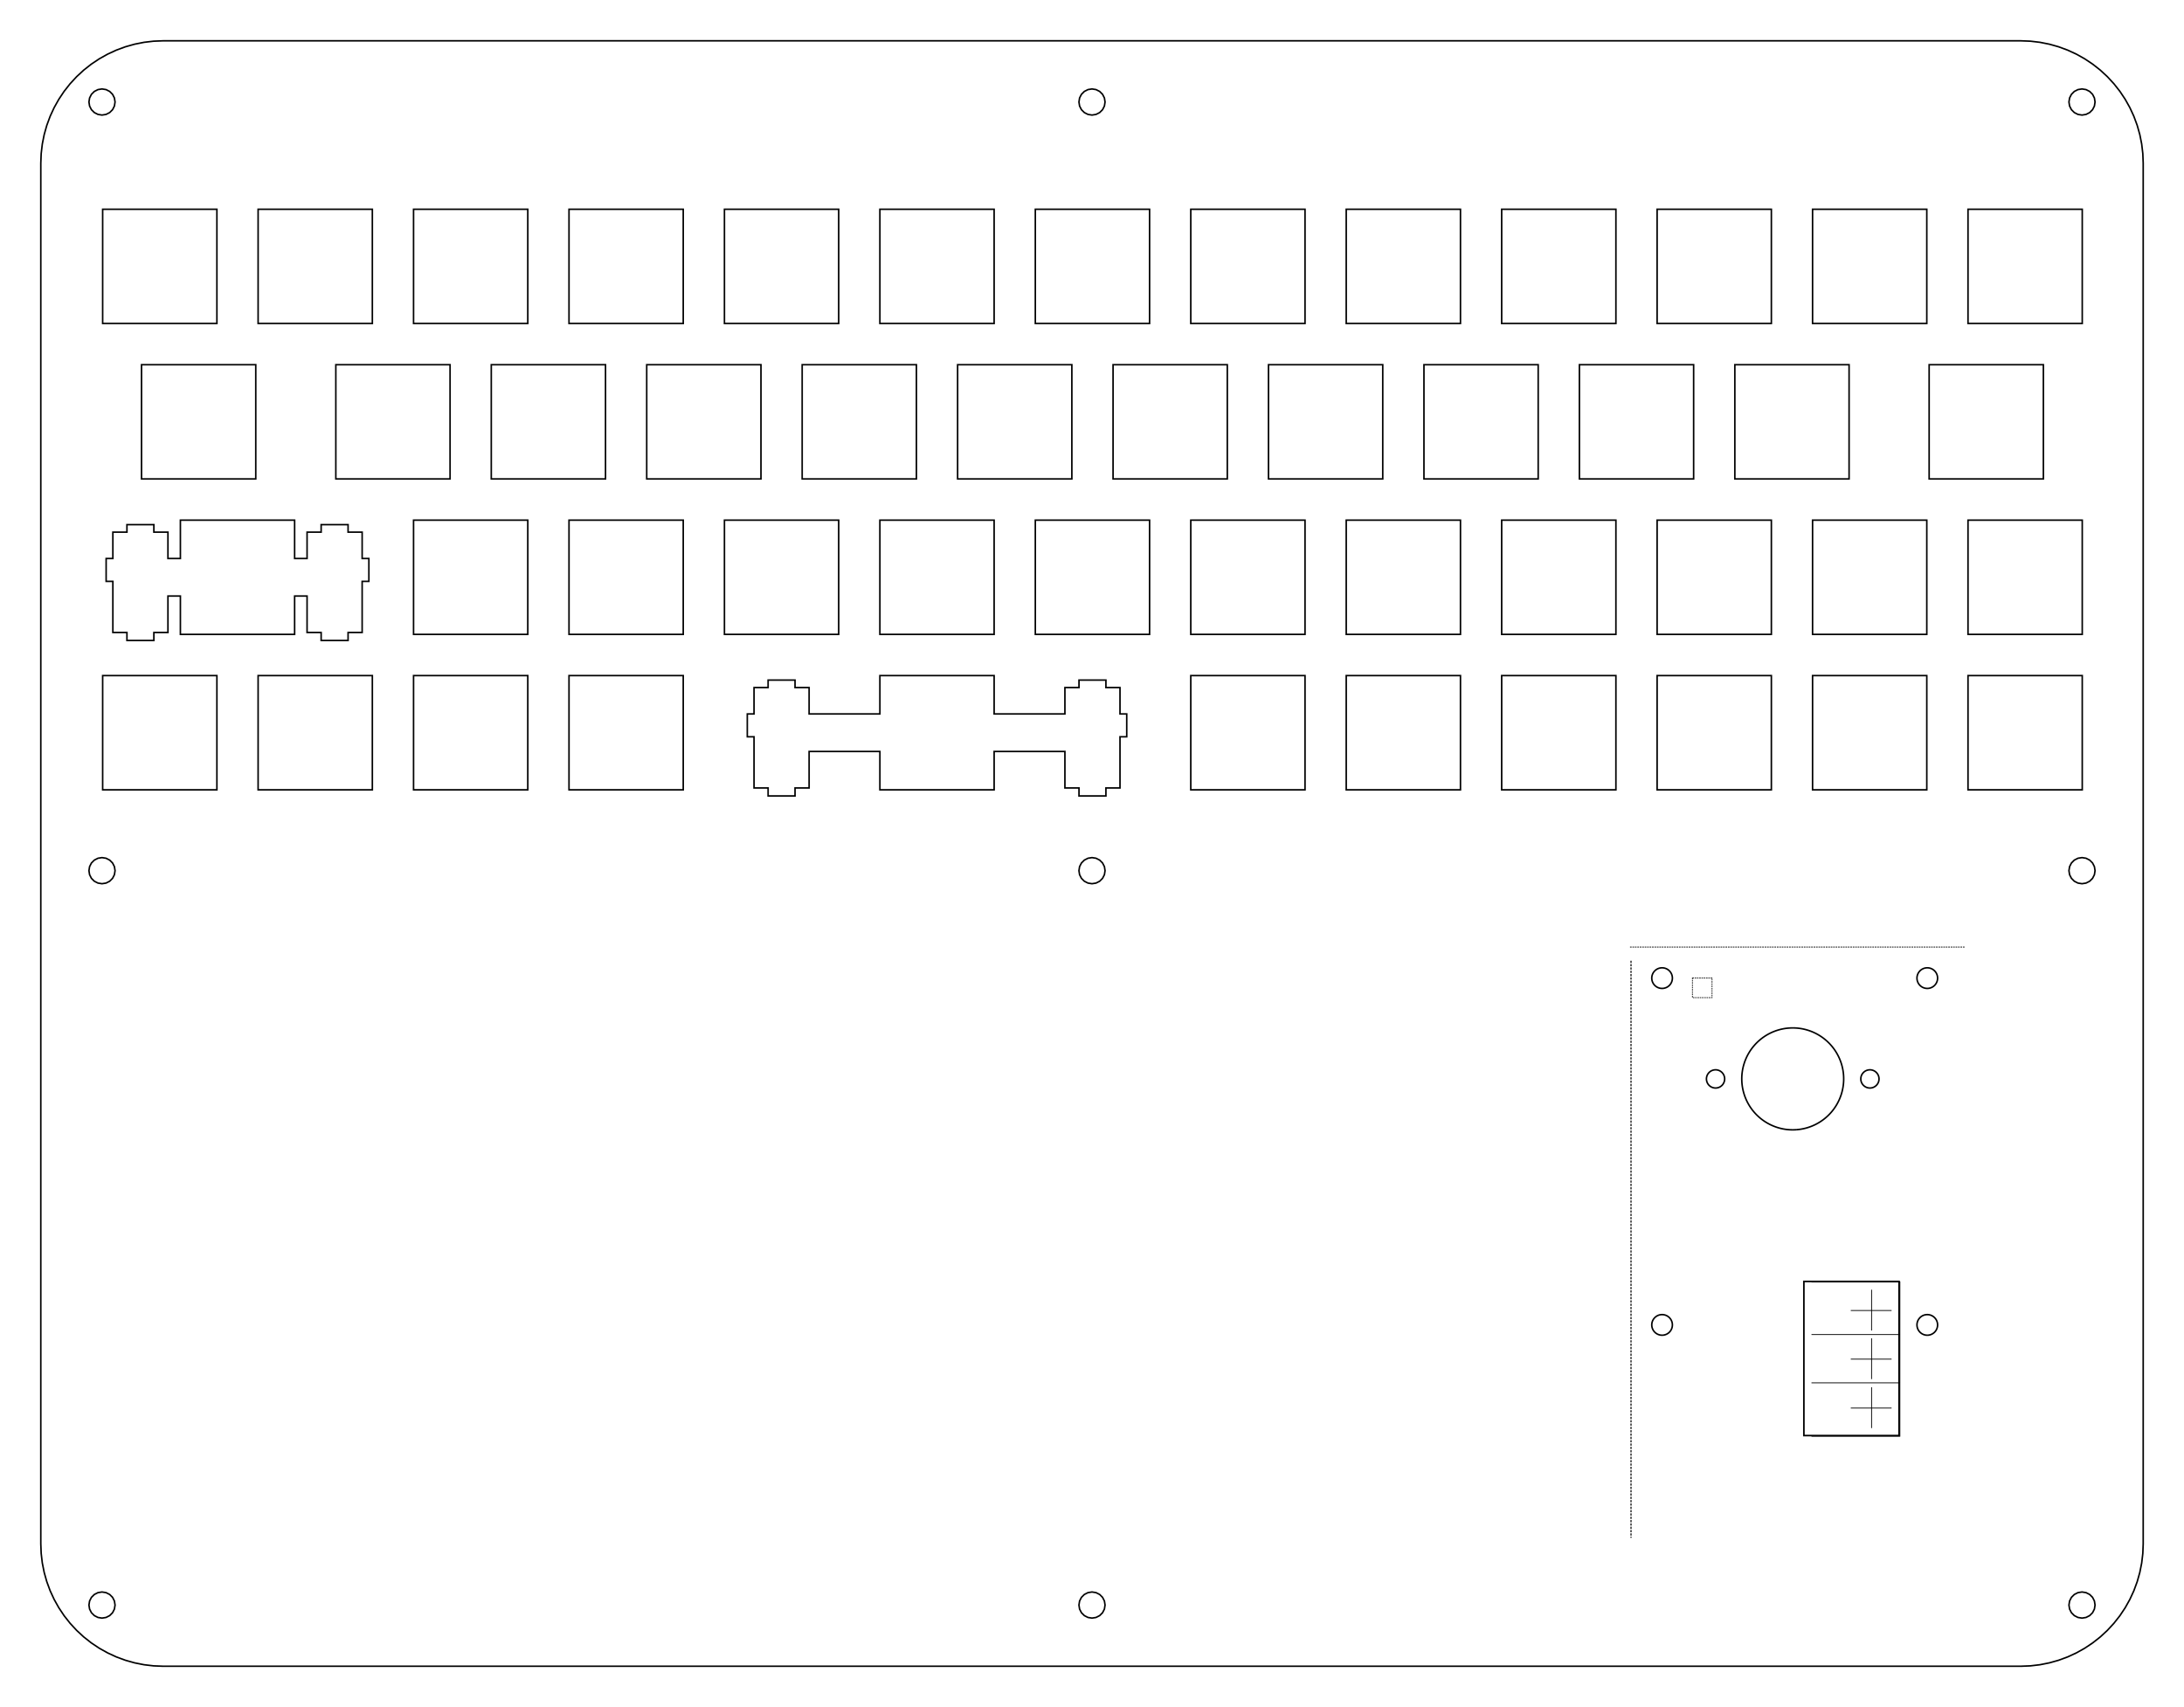 <?xml version="1.0" encoding="UTF-8" standalone="no"?>
<!-- Generated by SVGo -->

<svg
   width="267.652mm"
   height="209.202mm"
   viewBox="0.000 0.000 267.652 209.202"
   version="1.1"
   id="svg1278"
   sodipodi:docname="stormkb47.svg"
   inkscape:version="1.1.2 (0a00cf5339, 2022-02-04)"
   xmlns:inkscape="http://www.inkscape.org/namespaces/inkscape"
   xmlns:sodipodi="http://sodipodi.sourceforge.net/DTD/sodipodi-0.dtd"
   xmlns="http://www.w3.org/2000/svg"
   xmlns:svg="http://www.w3.org/2000/svg">
  <defs
     id="defs1282" />
  <sodipodi:namedview
     id="namedview1280"
     pagecolor="#ffffff"
     bordercolor="#666666"
     borderopacity="1.0"
     inkscape:pageshadow="2"
     inkscape:pageopacity="0.0"
     inkscape:pagecheckerboard="0"
     inkscape:document-units="mm"
     showgrid="true"
     showguides="true"
     inkscape:zoom="5.6568542"
     inkscape:cx="822.98391"
     inkscape:cy="625.96628"
     inkscape:window-width="1600"
     inkscape:window-height="759"
     inkscape:window-x="0"
     inkscape:window-y="32"
     inkscape:window-maximized="1"
     inkscape:current-layer="layer1"
     inkscape:snap-global="false">
    <inkscape:grid
       type="xygrid"
       id="grid2000" />
  </sodipodi:namedview>
  <g
     inkscape:groupmode="layer"
     id="layer1"
     inkscape:label="main"
     style="display:inline">
    <g
       id="g2532"
       inkscape:label="trackpoint assembly"
       transform="translate(2.333,8.513)">
      <rect
         style="fill:none;stroke:#000000;stroke-width:0.197"
         id="rect1256"
         width="11.663"
         height="18.891"
         x="218.735"
         y="148.529"
         inkscape:label="buttons hole" />
      <g
         id="g8802"
         inkscape:label="m2.5 baseboard holes">
        <path
           style="fill:none;stroke:#000000;stroke-width:0.189;stroke-miterlimit:4;stroke-dasharray:none"
           id="path1193-6"
           sodipodi:type="arc"
           sodipodi:cx="233.85756"
           sodipodi:cy="111.35757"
           sodipodi:rx="1.2630253"
           sodipodi:ry="1.2630253"
           sodipodi:start="1.5027979"
           sodipodi:end="1.5016725"
           sodipodi:arc-type="arc"
           sodipodi:open="true"
           d="m 233.943,112.618 a 1.263,1.263 0 0 1 -1.346,-1.174 1.263,1.263 0 0 1 1.174,-1.346 1.263,1.263 0 0 1 1.347,1.173 1.263,1.263 0 0 1 -1.173,1.347"
           inkscape:label="m2.5 trackpoint mounting hole top right" />
        <path
           style="fill:none;stroke:#000000;stroke-width:0.189;stroke-miterlimit:4;stroke-dasharray:none"
           id="path1193-7-5"
           sodipodi:type="arc"
           sodipodi:cx="233.85756"
           sodipodi:cy="153.85756"
           sodipodi:rx="1.2630253"
           sodipodi:ry="1.2630253"
           sodipodi:start="1.5027979"
           sodipodi:end="1.5016725"
           sodipodi:arc-type="arc"
           sodipodi:open="true"
           d="m 233.943,155.118 a 1.263,1.263 0 0 1 -1.346,-1.174 1.263,1.263 0 0 1 1.174,-1.346 1.263,1.263 0 0 1 1.347,1.173 1.263,1.263 0 0 1 -1.173,1.347"
           inkscape:label="m2.5 trackpoint mounting hole bottom right" />
        <path
           style="fill:none;stroke:#000000;stroke-width:0.189;stroke-miterlimit:4;stroke-dasharray:none"
           id="path1193-7"
           sodipodi:type="arc"
           sodipodi:cx="201.35756"
           sodipodi:cy="153.85756"
           sodipodi:rx="1.2630253"
           sodipodi:ry="1.2630253"
           sodipodi:start="1.5027979"
           sodipodi:end="1.5016725"
           sodipodi:arc-type="arc"
           sodipodi:open="true"
           d="m 201.443,155.118 a 1.263,1.263 0 0 1 -1.346,-1.174 1.263,1.263 0 0 1 1.174,-1.346 1.263,1.263 0 0 1 1.347,1.173 1.263,1.263 0 0 1 -1.173,1.347"
           inkscape:label="m2.5 trackpoint mounting hole bottom left" />
        <path
           style="fill:none;stroke:#000000;stroke-width:0.189;stroke-miterlimit:4;stroke-dasharray:none"
           id="path1193"
           sodipodi:type="arc"
           sodipodi:cx="201.35756"
           sodipodi:cy="111.35757"
           sodipodi:rx="1.2630253"
           sodipodi:ry="1.2630253"
           sodipodi:start="1.5027979"
           sodipodi:end="1.5016725"
           sodipodi:arc-type="arc"
           d="m 201.443,112.618 a 1.263,1.263 0 0 1 -1.346,-1.174 1.263,1.263 0 0 1 1.174,-1.346 1.263,1.263 0 0 1 1.347,1.173 1.263,1.263 0 0 1 -1.173,1.347"
           sodipodi:open="true"
           inkscape:label="m2.5 trackpoint mounting hole top left" />
      </g>
      <g
         id="g8796"
         inkscape:label="m2 mounting holes">
        <path
           style="display:inline;fill:none;stroke:#000000;stroke-width:0.189;stroke-miterlimit:4;stroke-dasharray:none"
           id="path1193-3"
           sodipodi:type="arc"
           sodipodi:cx="207.9109"
           sodipodi:cy="123.71093"
           sodipodi:rx="1.116433"
           sodipodi:ry="1.116433"
           sodipodi:start="1.5027979"
           sodipodi:end="1.5016725"
           sodipodi:arc-type="arc"
           sodipodi:open="true"
           inkscape:label="m2 trackpoint mounting hole left"
           d="m 207.987,124.825 a 1.116,1.116 0 0 1 -1.19,-1.038 1.116,1.116 0 0 1 1.037,-1.19 1.116,1.116 0 0 1 1.19,1.037 1.116,1.116 0 0 1 -1.037,1.191" />
        <path
           style="display:inline;fill:none;stroke:#000000;stroke-width:0.189;stroke-miterlimit:4;stroke-dasharray:none"
           id="path1193-3-6"
           sodipodi:type="arc"
           sodipodi:cx="226.8279"
           sodipodi:cy="123.71093"
           sodipodi:rx="1.116433"
           sodipodi:ry="1.116433"
           sodipodi:start="1.5027979"
           sodipodi:end="1.5016725"
           sodipodi:arc-type="arc"
           sodipodi:open="true"
           inkscape:label="m2 trackpoint mounting hole right"
           d="m 226.904,124.825 a 1.116,1.116 0 0 1 -1.19,-1.038 1.116,1.116 0 0 1 1.037,-1.19 1.116,1.116 0 0 1 1.19,1.037 1.116,1.116 0 0 1 -1.037,1.191" />
      </g>
      <g
         id="g8792"
         inkscape:label="guidelines">
        <path
           style="fill:none;stroke:#000000;stroke-width:0.136;stroke-linecap:butt;stroke-linejoin:miter;stroke-miterlimit:4;stroke-dasharray:0.272, 0.136;stroke-dashoffset:0;stroke-opacity:1"
           d="m 197.55,109.227 v 70.723 0 0"
           id="path2567"
           inkscape:label="left guideline" />
        <rect
           style="fill:none;stroke:#000000;stroke-width:0.093;stroke-miterlimit:4;stroke-dasharray:0.186, 0.093;stroke-dashoffset:0"
           id="rect2671"
           width="2.407"
           height="2.407"
           x="205.074"
           y="111.343"
           inkscape:label="guide square" />
        <path
           style="fill:none;stroke:#000000;stroke-width:0.1;stroke-linecap:butt;stroke-linejoin:miter;stroke-miterlimit:4;stroke-dasharray:0.2, 0.1;stroke-dashoffset:0;stroke-opacity:1"
           d="m 197.427,107.55 h 41.01 v 0 0"
           id="path2866"
           inkscape:label="top guideline" />
      </g>
      <g
         id="g8787"
         inkscape:label="mouse buttons">
        <path
           id="path3785"
           style="fill:none;stroke:#000000;stroke-width:0.1;stroke-linecap:butt;stroke-linejoin:miter;stroke-miterlimit:4;stroke-dasharray:none;stroke-opacity:1"
           d="m 224.482,164.05 h 5 v 0 0 0 m -2.449,-2.55 -0.002,5 v 0 0"
           inkscape:label="lmb cross" />
        <path
           id="path3785-1"
           style="fill:none;stroke:#000000;stroke-width:0.1;stroke-linecap:butt;stroke-linejoin:miter;stroke-miterlimit:4;stroke-dasharray:none;stroke-opacity:1"
           d="m 224.482,158.05 h 5 v 0 0 0 m -2.449,-2.55 -0.002,5 v 0 0"
           inkscape:label="rmb cross" />
        <path
           id="path3785-6"
           style="fill:none;stroke:#000000;stroke-width:0.1;stroke-linecap:butt;stroke-linejoin:miter;stroke-miterlimit:4;stroke-dasharray:none;stroke-opacity:1"
           d="m 224.482,152.091 h 5 v 0 0 0 m -2.449,-2.55 -0.002,5 v 0 0"
           inkscape:label="mmb cross" />
        <path
           id="path4356"
           style="fill:none;stroke:#000000;stroke-width:0.1;stroke-linecap:butt;stroke-linejoin:miter;stroke-miterlimit:4;stroke-dasharray:none;stroke-opacity:1"
           d="m 230.5,160.959 2.1e-4,6.541 -10.833,2.2e-4 m 10.833,-12.501 v 5.958 h -10.833 m 0,-12.367 h 10.833 v 6.45 h -10.833"
           sodipodi:nodetypes="cccccccccc"
           inkscape:label="mouse button cuts" />
      </g>
      <path
         style="fill:none;stroke:#000000;stroke-width:0.189;stroke-miterlimit:4;stroke-dasharray:none"
         id="path1193-5"
         sodipodi:type="arc"
         sodipodi:cx="217.36908"
         sodipodi:cy="123.70692"
         sodipodi:rx="6.2450075"
         sodipodi:ry="6.2452211"
         sodipodi:start="1.5027979"
         sodipodi:end="1.5016725"
         sodipodi:arc-type="arc"
         sodipodi:open="true"
         d="m 217.793,129.938 a 6.245,6.245 0 0 1 -6.655,-5.805 6.245,6.245 0 0 1 5.803,-6.657 6.245,6.245 0 0 1 6.658,5.801 6.245,6.245 0 0 1 -5.799,6.66"
         inkscape:label="trackpoint stick hole" />
    </g>
    <g
       id="g2524"
       inkscape:label="keys"
       transform="translate(0.056,3.119)"
       sodipodi:insensitive="true">
      <polygon
         points="241.126,22.526 241.126,36.526 255.126,36.526 255.126,22.526 "
         style="fill:none;stroke:#000000;stroke-width:0.05mm"
         id="polygon1270"
         inkscape:label="del key" />
      <polygon
         points="222.076,22.526 222.076,36.526 236.076,36.526 236.076,22.526 "
         style="fill:none;stroke:#000000;stroke-width:0.05mm"
         id="polygon1268"
         inkscape:label="{ } [ ] key" />
      <polygon
         points="203.026,22.526 203.026,36.526 217.026,36.526 217.026,22.526 "
         style="fill:none;stroke:#000000;stroke-width:0.05mm"
         id="polygon1266"
         inkscape:label="P key" />
      <polygon
         points="183.976,22.526 183.976,36.526 197.976,36.526 197.976,22.526 "
         style="fill:none;stroke:#000000;stroke-width:0.05mm"
         id="polygon1264"
         inkscape:label="O key" />
      <polygon
         points="164.926,22.526 164.926,36.526 178.926,36.526 178.926,22.526 "
         style="fill:none;stroke:#000000;stroke-width:0.05mm"
         id="polygon1262"
         inkscape:label="I key" />
      <polygon
         points="145.876,22.526 145.876,36.526 159.876,36.526 159.876,22.526 "
         style="fill:none;stroke:#000000;stroke-width:0.05mm"
         id="polygon1260"
         inkscape:label="U key" />
      <polygon
         points="126.825,22.526 126.825,36.526 140.826,36.526 140.826,22.526 "
         style="fill:none;stroke:#000000;stroke-width:0.05mm"
         id="polygon1258"
         inkscape:label="Y key" />
      <polygon
         points="107.775,22.526 107.775,36.526 121.775,36.526 121.775,22.526 "
         style="fill:none;stroke:#000000;stroke-width:0.05mm"
         id="polygon1256"
         inkscape:label="T key" />
      <polygon
         points="88.726,22.526 88.726,36.526 102.726,36.526 102.726,22.526 "
         style="fill:none;stroke:#000000;stroke-width:0.05mm"
         id="polygon1254"
         inkscape:label="R key" />
      <polygon
         points="69.676,22.526 69.676,36.526 83.676,36.526 83.676,22.526 "
         style="fill:none;stroke:#000000;stroke-width:0.05mm"
         id="polygon1252"
         inkscape:label="E key" />
      <polygon
         points="50.626,22.526 50.626,36.526 64.626,36.526 64.626,22.526 "
         style="fill:none;stroke:#000000;stroke-width:0.05mm"
         id="polygon1250"
         inkscape:label="W key" />
      <polygon
         points="31.576,22.526 31.576,36.526 45.576,36.526 45.576,22.526 "
         style="fill:none;stroke:#000000;stroke-width:0.05mm"
         id="polygon1248"
         inkscape:label="Q key" />
      <polygon
         points="12.525,22.526 12.525,36.526 26.526,36.526 26.526,22.526 "
         style="fill:none;stroke:#000000;stroke-width:0.05mm"
         id="polygon1246"
         inkscape:label="Esc key" />
      <polygon
         points="236.363,41.576 236.363,55.576 250.363,55.576 250.363,41.576 "
         style="fill:none;stroke:#000000;stroke-width:0.05mm"
         id="polygon1244"
         inkscape:label="Enter key" />
      <polygon
         points="212.551,41.576 212.551,55.576 226.551,55.576 226.551,41.576 "
         style="fill:none;stroke:#000000;stroke-width:0.05mm"
         id="polygon1242"
         inkscape:label="; ; &quot; ' key" />
      <polygon
         points="193.501,41.576 193.501,55.576 207.501,55.576 207.501,41.576 "
         style="fill:none;stroke:#000000;stroke-width:0.05mm"
         id="polygon1240"
         inkscape:label="L key" />
      <polygon
         points="174.451,41.576 174.451,55.576 188.451,55.576 188.451,41.576 "
         style="fill:none;stroke:#000000;stroke-width:0.05mm"
         id="polygon1238"
         inkscape:label="K key" />
      <polygon
         points="155.401,41.576 155.401,55.576 169.401,55.576 169.401,41.576 "
         style="fill:none;stroke:#000000;stroke-width:0.05mm"
         id="polygon1236"
         inkscape:label="J key" />
      <polygon
         points="136.351,41.576 136.351,55.576 150.351,55.576 150.351,41.576 "
         style="fill:none;stroke:#000000;stroke-width:0.05mm"
         id="polygon1234"
         inkscape:label="H key" />
      <polygon
         points="117.301,41.576 117.301,55.576 131.301,55.576 131.301,41.576 "
         style="fill:none;stroke:#000000;stroke-width:0.05mm"
         id="polygon1232"
         inkscape:label="G key" />
      <polygon
         points="98.251,41.576 98.251,55.576 112.251,55.576 112.251,41.576 "
         style="fill:none;stroke:#000000;stroke-width:0.05mm"
         id="polygon1230"
         inkscape:label="F key" />
      <polygon
         points="79.201,41.576 79.201,55.576 93.201,55.576 93.201,41.576 "
         style="fill:none;stroke:#000000;stroke-width:0.05mm"
         id="polygon1228"
         inkscape:label="D key" />
      <polygon
         points="60.151,41.576 60.151,55.576 74.151,55.576 74.151,41.576 "
         style="fill:none;stroke:#000000;stroke-width:0.05mm"
         id="polygon1226"
         inkscape:label="S key" />
      <polygon
         points="41.101,41.576 41.101,55.576 55.101,55.576 55.101,41.576 "
         style="fill:none;stroke:#000000;stroke-width:0.05mm"
         id="polygon1224"
         inkscape:label="A key" />
      <polygon
         points="17.288,41.576 17.288,55.576 31.288,55.576 31.288,41.576 "
         style="fill:none;stroke:#000000;stroke-width:0.05mm"
         id="polygon1222"
         inkscape:label="Tab key" />
      <polygon
         points="241.126,60.626 241.126,74.626 255.126,74.626 255.126,60.626 "
         style="fill:none;stroke:#000000;stroke-width:0.05mm"
         id="polygon1220"
         inkscape:label="? / key" />
      <polygon
         points="222.076,60.626 222.076,74.626 236.076,74.626 236.076,60.626 "
         style="fill:none;stroke:#000000;stroke-width:0.05mm"
         id="polygon1218"
         inkscape:label="Up Arrow key" />
      <polygon
         points="203.026,60.626 203.026,74.626 217.026,74.626 217.026,60.626 "
         style="fill:none;stroke:#000000;stroke-width:0.05mm"
         id="polygon1216"
         inkscape:label="&gt; . key" />
      <polygon
         points="183.976,60.626 183.976,74.626 197.976,74.626 197.976,60.626 "
         style="fill:none;stroke:#000000;stroke-width:0.05mm"
         id="polygon1214"
         inkscape:label="&lt; , key" />
      <polygon
         points="164.926,60.626 164.926,74.626 178.926,74.626 178.926,60.626 "
         style="fill:none;stroke:#000000;stroke-width:0.05mm"
         id="polygon1212"
         inkscape:label="M key" />
      <polygon
         points="145.876,60.626 145.876,74.626 159.876,74.626 159.876,60.626 "
         style="fill:none;stroke:#000000;stroke-width:0.05mm"
         id="polygon1210"
         inkscape:label="N key" />
      <polygon
         points="126.825,60.626 126.825,74.626 140.826,74.626 140.826,60.626 "
         style="fill:none;stroke:#000000;stroke-width:0.05mm"
         id="polygon1208"
         inkscape:label="B key" />
      <polygon
         points="107.775,60.626 107.775,74.626 121.775,74.626 121.775,60.626 "
         style="fill:none;stroke:#000000;stroke-width:0.05mm"
         id="polygon1206"
         inkscape:label="V key" />
      <polygon
         points="88.726,60.626 88.726,74.626 102.726,74.626 102.726,60.626 "
         style="fill:none;stroke:#000000;stroke-width:0.05mm"
         id="polygon1204"
         inkscape:label="C key" />
      <polygon
         points="69.676,60.626 69.676,74.626 83.676,74.626 83.676,60.626 "
         style="fill:none;stroke:#000000;stroke-width:0.05mm"
         id="polygon1202"
         inkscape:label="X key" />
      <polygon
         points="50.626,60.626 50.626,74.626 64.626,74.626 64.626,60.626 "
         style="fill:none;stroke:#000000;stroke-width:0.05mm"
         id="polygon1200"
         inkscape:label="Z key" />
      <polygon
         points="37.576,62.096 37.576,65.326 36.051,65.326 36.051,60.626 22.051,60.626 22.051,65.326 20.526,65.326 20.526,62.096 18.801,62.096 18.801,61.176 15.501,61.176 15.501,62.096 13.776,62.096 13.776,65.326 12.951,65.326 12.951,68.126 13.776,68.126 13.776,74.396 15.501,74.396 15.501,75.376 18.801,75.376 18.801,74.396 20.526,74.396 20.526,69.926 22.051,69.926 22.051,74.626 36.051,74.626 36.051,69.926 37.576,69.926 37.576,74.396 39.301,74.396 39.301,75.376 42.601,75.376 42.601,74.396 44.326,74.396 44.326,68.126 45.151,68.126 45.151,65.326 44.326,65.326 44.326,62.096 42.601,62.096 42.601,61.176 39.301,61.176 39.301,62.096 "
         style="fill:none;stroke:#000000;stroke-width:0.05mm"
         id="polygon1198"
         inkscape:label="Shift key" />
      <polygon
         points="241.126,79.676 241.126,93.676 255.126,93.676 255.126,79.676 "
         style="fill:none;stroke:#000000;stroke-width:0.05mm"
         id="polygon1196"
         inkscape:label="Right Arrow key" />
      <polygon
         points="222.076,79.676 222.076,93.676 236.076,93.676 236.076,79.676 "
         style="fill:none;stroke:#000000;stroke-width:0.05mm"
         id="polygon1194"
         inkscape:label="Down Arrow key" />
      <polygon
         points="203.026,79.676 203.026,93.676 217.026,93.676 217.026,79.676 "
         style="fill:none;stroke:#000000;stroke-width:0.05mm"
         id="polygon1192"
         inkscape:label="Left Arrow key" />
      <polygon
         points="183.976,79.676 183.976,93.676 197.976,93.676 197.976,79.676 "
         style="fill:none;stroke:#000000;stroke-width:0.05mm"
         id="polygon1190"
         inkscape:label="| \ key" />
      <polygon
         points="164.926,79.676 164.926,93.676 178.926,93.676 178.926,79.676 "
         style="fill:none;stroke:#000000;stroke-width:0.05mm"
         id="polygon1188"
         inkscape:label="Menu key" />
      <polygon
         points="145.876,79.676 145.876,93.676 159.876,93.676 159.876,79.676 "
         style="fill:none;stroke:#000000;stroke-width:0.05mm"
         id="polygon1186"
         inkscape:label="AltGr key" />
      <polygon
         points="69.676,79.676 69.676,93.676 83.676,93.676 83.676,79.676 "
         style="fill:none;stroke:#000000;stroke-width:0.05mm"
         id="polygon1184"
         inkscape:label="Alt key" />
      <polygon
         points="50.626,79.676 50.626,93.676 64.626,93.676 64.626,79.676 "
         style="fill:none;stroke:#000000;stroke-width:0.05mm"
         id="polygon1182"
         inkscape:label="Meta key" />
      <polygon
         points="31.576,79.676 31.576,93.676 45.576,93.676 45.576,79.676 "
         style="fill:none;stroke:#000000;stroke-width:0.05mm"
         id="polygon1180"
         inkscape:label="Fn key" />
      <polygon
         points="12.525,79.676 12.525,93.676 26.526,93.676 26.526,79.676 "
         style="fill:none;stroke:#000000;stroke-width:0.05mm"
         id="polygon1178"
         inkscape:label="Ctrl key" />
      <polygon
         points="130.45,81.146 130.45,84.376 121.776,84.376 121.776,79.676 107.776,79.676 107.776,84.376 99.101,84.376 99.101,81.146 97.376,81.146 97.376,80.226 94.076,80.226 94.076,81.146 92.351,81.146 92.351,84.376 91.526,84.376 91.526,87.176 92.351,87.176 92.351,93.446 94.076,93.446 94.076,94.426 97.376,94.426 97.376,93.446 99.101,93.446 99.101,88.976 107.776,88.976 107.776,93.676 121.776,93.676 121.776,88.976 130.45,88.976 130.45,93.446 132.176,93.446 132.176,94.426 135.476,94.426 135.476,93.446 137.201,93.446 137.201,87.176 138.026,87.176 138.026,84.376 137.201,84.376 137.201,81.146 135.476,81.146 135.476,80.226 132.176,80.226 132.176,81.146 "
         style="fill:none;stroke:#000000;stroke-width:0.05mm"
         id="polygon1176"
         inkscape:label="Spacebar" />
    </g>
    <g
       id="g8721"
       inkscape:label="mounting holes"
       sodipodi:insensitive="true">
      <polygon
         points="134.32,14.022 134.766,13.795 135.12,13.441 135.348,12.995 135.426,12.501 135.348,12.006 135.12,11.56 134.766,11.206 134.32,10.979 133.826,10.901 133.332,10.979 132.886,11.206 132.532,11.56 132.304,12.006 132.226,12.501 132.304,12.995 132.532,13.441 132.886,13.795 133.332,14.022 133.826,14.101 "
         style="fill:none;stroke:#000000;stroke-width:0.05mm"
         id="polygon1274"
         inkscape:label="m3 mounting hole top center" />
      <polygon
         points="255.646,14.022 256.092,13.795 256.446,13.441 256.673,12.995 256.751,12.501 256.673,12.006 256.446,11.56 256.092,11.206 255.646,10.979 255.152,10.901 254.657,10.979 254.211,11.206 253.857,11.56 253.63,12.006 253.552,12.501 253.63,12.995 253.857,13.441 254.211,13.795 254.657,14.022 255.152,14.101 "
         style="fill:none;stroke:#000000;stroke-width:0.05mm"
         id="polygon1276"
         inkscape:label="m3 mounting hole top right" />
      <polygon
         points="13.795,13.441 14.022,12.995 14.101,12.501 14.022,12.006 13.795,11.56 13.441,11.206 12.995,10.979 12.501,10.901 12.006,10.979 11.56,11.206 11.206,11.56 10.979,12.006 10.901,12.501 10.979,12.995 11.206,13.441 11.56,13.795 12.006,14.022 12.501,14.101 12.995,14.022 13.441,13.795 "
         style="fill:none;stroke:#000000;stroke-width:0.05mm"
         id="polygon1272"
         inkscape:label="m3 mounting hole top left"
         sodipodi:insensitive="true" />
      <polygon
         points="13.441,105.407 12.995,105.18 12.501,105.102 12.006,105.18 11.56,105.407 11.206,105.761 10.979,106.207 10.901,106.702 10.979,107.196 11.206,107.642 11.56,107.996 12.006,108.223 12.501,108.301 12.995,108.223 13.441,107.996 13.795,107.642 14.022,107.196 14.101,106.702 14.022,106.207 13.795,105.761 "
         style="fill:none;stroke:#000000;stroke-width:0.05mm"
         id="polygon1424"
         inkscape:label="m3 mounting hole center left" />
      <polygon
         points="134.766,105.407 134.32,105.18 133.826,105.102 133.332,105.18 132.886,105.407 132.532,105.761 132.304,106.207 132.226,106.702 132.304,107.196 132.532,107.642 132.886,107.996 133.332,108.223 133.826,108.301 134.32,108.223 134.766,107.996 135.12,107.642 135.348,107.196 135.426,106.702 135.348,106.207 135.12,105.761 "
         style="fill:none;stroke:#000000;stroke-width:0.05mm"
         id="polygon1426"
         inkscape:label="m3 mounting hole center" />
      <polygon
         points="256.092,105.407 255.646,105.18 255.152,105.102 254.657,105.18 254.211,105.407 253.857,105.761 253.63,106.207 253.552,106.702 253.63,107.196 253.857,107.642 254.211,107.996 254.657,108.223 255.152,108.301 255.646,108.223 256.092,107.996 256.446,107.642 256.673,107.196 256.751,106.702 256.673,106.207 256.446,105.761 "
         style="fill:none;stroke:#000000;stroke-width:0.05mm"
         id="polygon1428"
         inkscape:label="m3 mounting hole center right" />
      <polygon
         points="255.646,198.223 256.092,197.996 256.446,197.642 256.673,197.196 256.751,196.702 256.673,196.207 256.446,195.761 256.092,195.407 255.646,195.18 255.152,195.102 254.657,195.18 254.211,195.407 253.857,195.761 253.63,196.207 253.552,196.702 253.63,197.196 253.857,197.642 254.211,197.996 254.657,198.223 255.152,198.302 "
         style="fill:none;stroke:#000000;stroke-width:0.05mm"
         id="polygon1174"
         inkscape:label="m3 mounting hole bottom right" />
      <polygon
         points="134.32,198.223 134.766,197.996 135.12,197.642 135.348,197.196 135.426,196.702 135.348,196.207 135.12,195.761 134.766,195.407 134.32,195.18 133.826,195.102 133.332,195.18 132.886,195.407 132.532,195.761 132.304,196.207 132.226,196.702 132.304,197.196 132.532,197.642 132.886,197.996 133.332,198.223 133.826,198.302 "
         style="fill:none;stroke:#000000;stroke-width:0.05mm"
         id="polygon1172"
         inkscape:label="m3 mounting bottom center" />
      <polygon
         points="12.995,198.223 13.441,197.996 13.795,197.642 14.022,197.196 14.101,196.702 14.022,196.207 13.795,195.761 13.441,195.407 12.995,195.18 12.501,195.102 12.006,195.18 11.56,195.407 11.206,195.761 10.979,196.207 10.901,196.702 10.979,197.196 11.206,197.642 11.56,197.996 12.006,198.223 12.501,198.302 "
         style="fill:none;stroke:#000000;stroke-width:0.05mm"
         id="polygon1170"
         inkscape:label="m3 mounting hole bottom left" />
    </g>
    <polygon
       points="15.365,5.735 16.499,5.415 17.654,5.185 18.824,5.047 20.001,5 247.652,5.001 248.828,5.047 249.998,5.185 251.153,5.415 252.287,5.735 253.392,6.142 254.461,6.635 255.489,7.211 256.467,7.865 257.393,8.594 258.258,9.394 259.058,10.259 259.787,11.184 260.441,12.163 261.017,13.191 261.51,14.26 261.917,15.365 262.237,16.499 262.467,17.654 262.605,18.824 262.652,20.001 262.652,189.202 262.605,190.378 262.467,191.548 262.237,192.703 261.917,193.837 261.51,194.942 261.017,196.011 260.441,197.039 259.787,198.018 259.058,198.943 258.258,199.808 257.393,200.608 256.467,201.337 255.489,201.991 254.461,202.567 253.392,203.06 252.287,203.467 251.153,203.787 249.998,204.017 248.828,204.155 247.652,204.202 20.001,204.202 18.824,204.155 17.654,204.017 16.499,203.787 15.365,203.467 14.26,203.06 13.191,202.567 12.163,201.991 11.184,201.337 10.259,200.608 9.394,199.808 8.594,198.943 7.865,198.018 7.211,197.039 6.635,196.011 6.142,194.942 5.735,193.837 5.415,192.703 5.185,191.548 5.047,190.378 5,189.201 5.001,20.001 5.047,18.824 5.185,17.654 5.415,16.499 5.735,15.365 6.142,14.26 6.635,13.191 7.211,12.163 7.865,11.184 8.594,10.259 9.394,9.394 10.259,8.594 11.184,7.865 12.163,7.211 13.191,6.635 14.26,6.142 "
       style="fill:none;stroke:#000000;stroke-width:0.05mm"
       id="polygon1168"
       inkscape:label="plate edge" />
  </g>
</svg>
